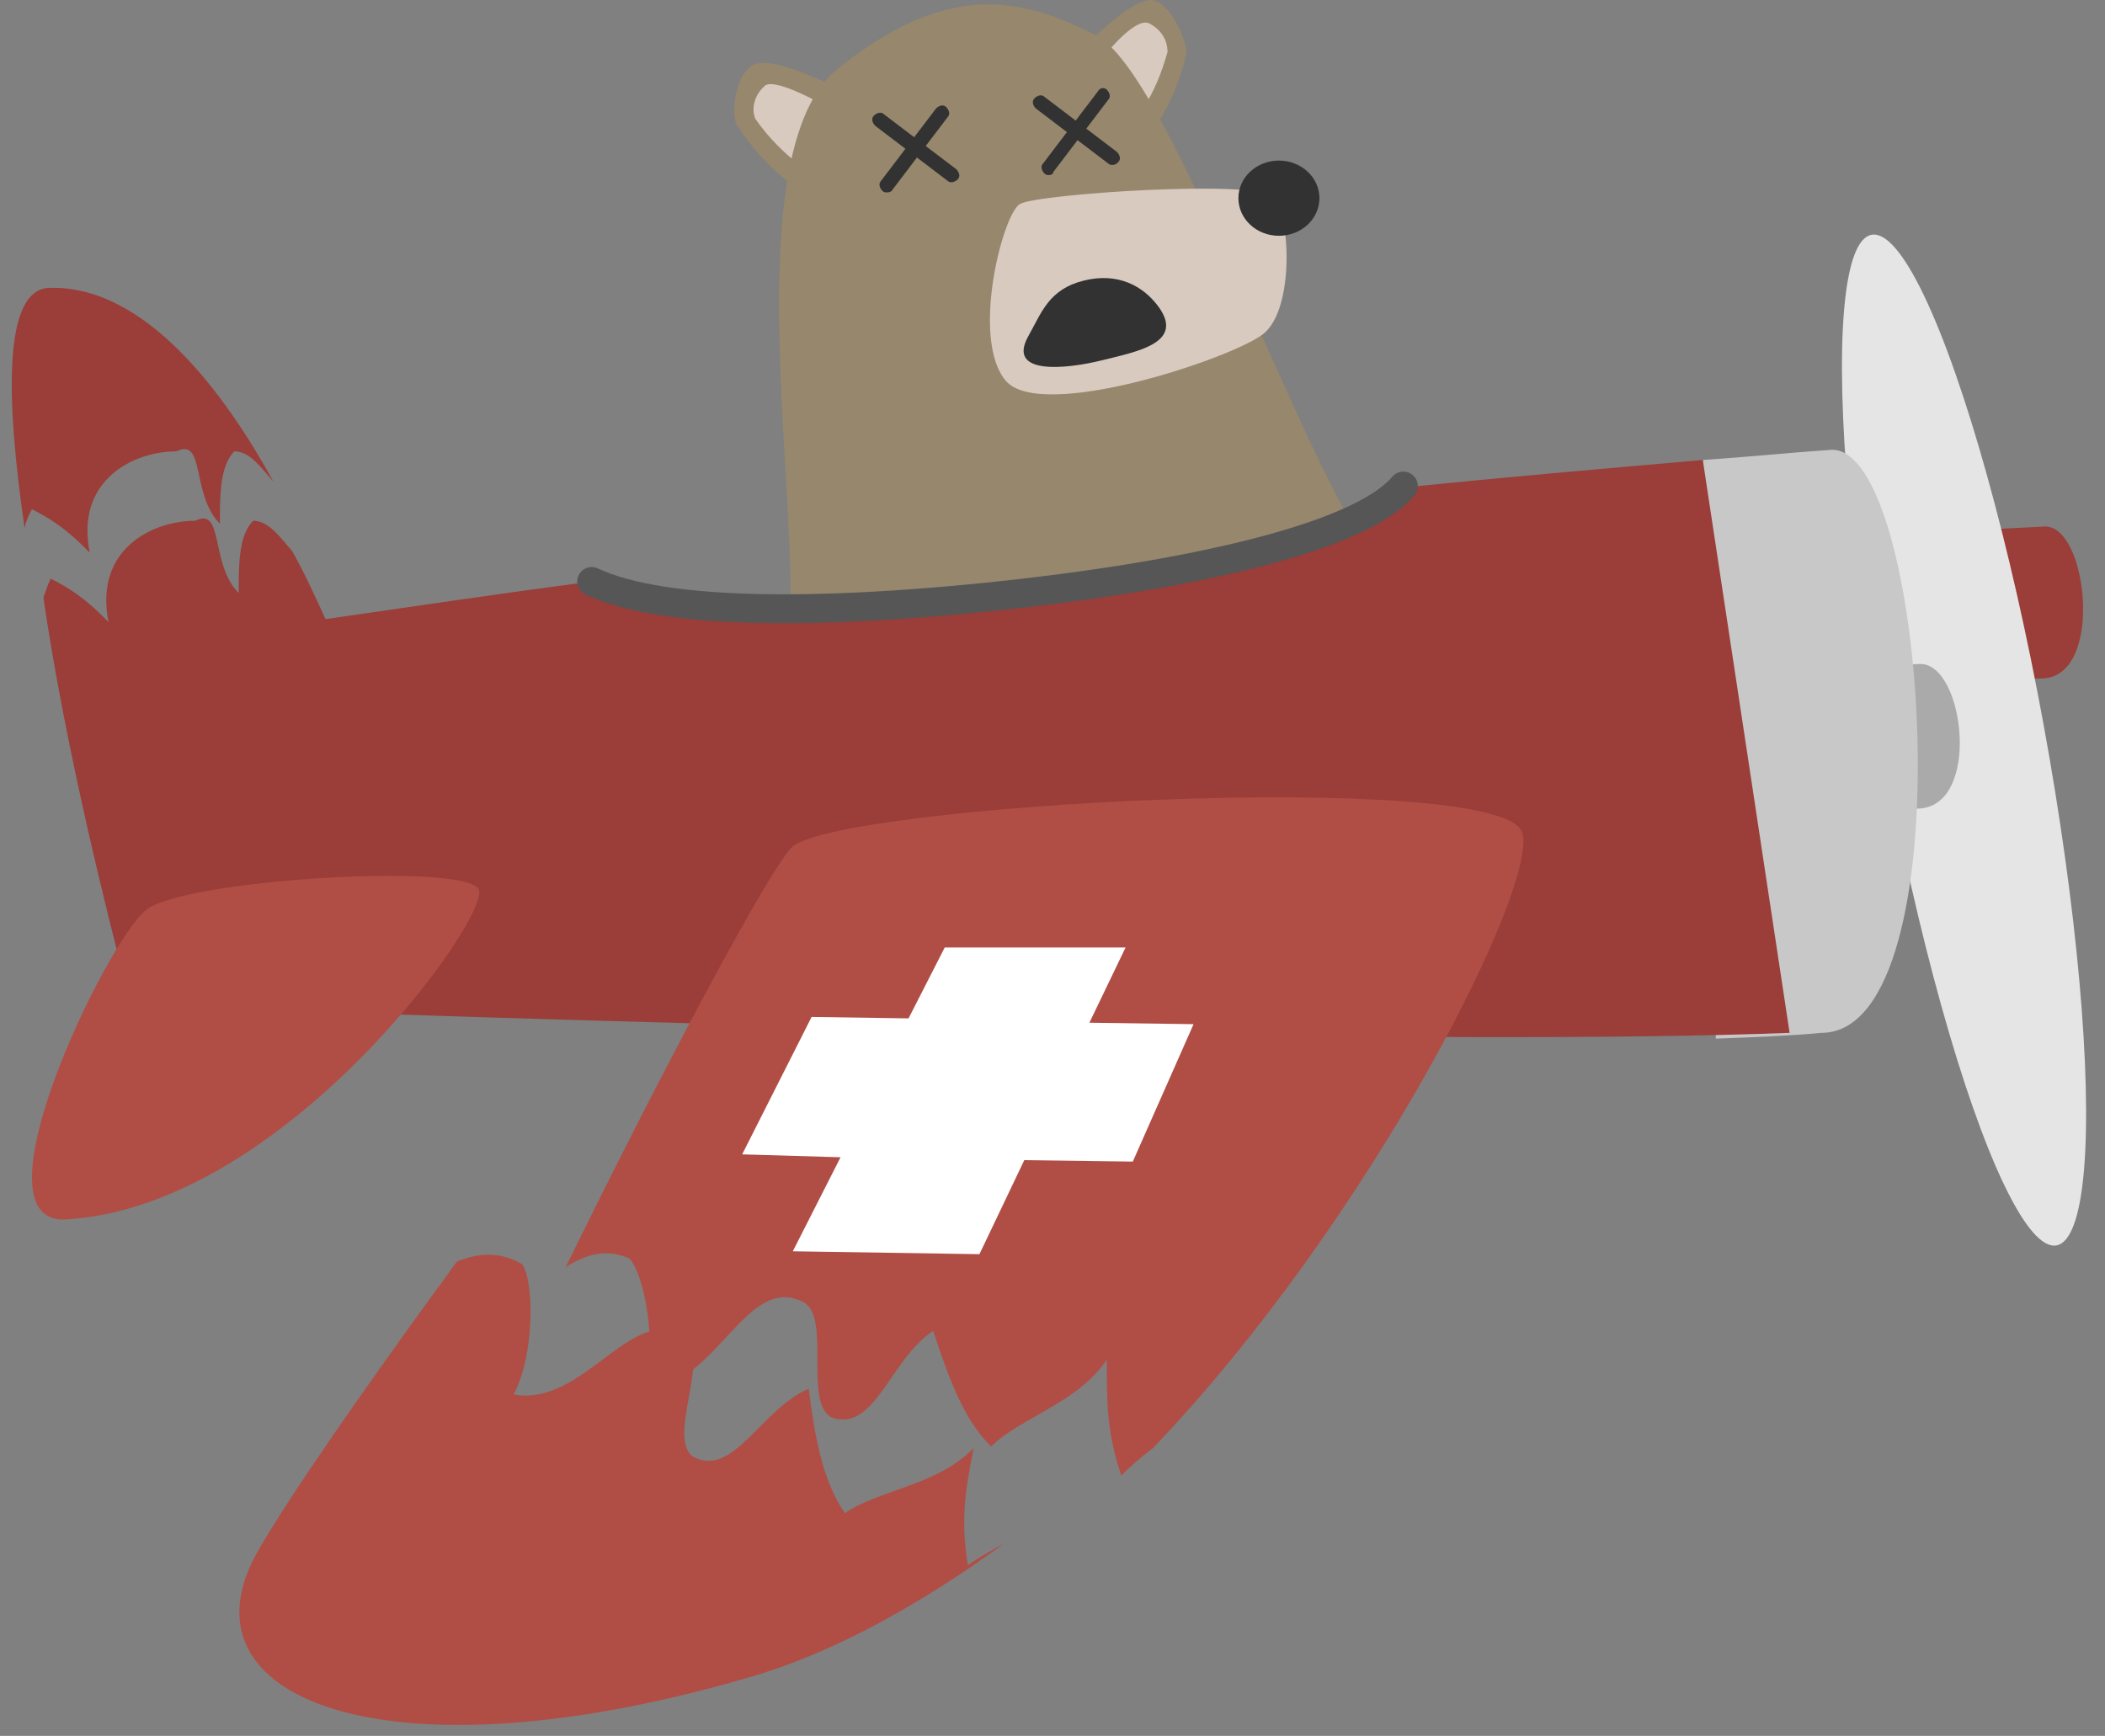 <?xml version="1.0" encoding="utf-8"?>
<!-- Generator: Adobe Illustrator 22.1.0, SVG Export Plug-In . SVG Version: 6.00 Build 0)  -->
<svg version="1.1" id="Layer_1" xmlns="http://www.w3.org/2000/svg" xmlns:xlink="http://www.w3.org/1999/xlink" x="0px" y="0px"
	 viewBox="0 0 145.5 120" style="enable-background:new 0 0 145.5 120;" xml:space="preserve">
<rect x="0" y="0" width="145.5" height="120" fill="#808080" stroke="none"/>
<style type="text/css">
	.st0{fill:#96876D;}
	.st1{fill:#D8CABE;}
	.st2{fill:#323232;}
	.st3{fill:#9B3D38;}
	.st4{fill:#E5E5E5;}
	.st5{fill:#AAAAAA;}
	.st6{fill:#C8C8C8;}
	.st7{fill:#B04E46;}
	.st8{fill:#FFFFFF;}
	.st9{fill:none;stroke:#565656;stroke-width:2;stroke-linecap:round;stroke-miterlimit:10;}
</style>
<title>plane bear</title>
<path class="st0" d="M54.9,12.9c-1.6-1.2-2.9-2.6-4-4.3c-0.4-1,0-3.8,1.4-4.2s5.2,1.5,5.2,1.5L54.9,12.9z"/>
<path class="st1" d="M55.4,11.5c-1.2-0.9-2.3-2-3.2-3.3c-0.3-0.8,0-1.7,0.7-2.3C53.7,5.4,57,7.3,57,7.3L55.4,11.5z"/>
<path class="st0" d="M79.9,8.7c1-1.5,1.7-3.2,2.1-5C82,2.6,80.8,0,79.5,0s-4,2.7-4,2.7L79.9,8.7z"/>
<path class="st1" d="M79,7.5c0.8-1.2,1.3-2.5,1.7-3.9c0-0.9-0.5-1.6-1.3-2c-1-0.4-3.1,2.3-3.1,2.3L79,7.5z"/>
<path class="st0" d="M95.1,38.7c3.6,4.5-44.7,11.6-41.4,7.8S49.9,12.2,57.6,5c7.8-6.4,12.9-5.2,18.1-2.6S89.9,32.2,95.1,38.7z"/>
<path class="st1" d="M70.5,14.1c1.2-0.7,16.3-1.7,17.5-0.5s1.5,7.8-0.7,9.5s-15.4,6.1-17.8,3.2S69.3,14.8,70.5,14.1z"/>
<ellipse class="st2" cx="88.4" cy="13.7" rx="2.8" ry="2.6"/>
<path class="st3" d="M141.3,36.4l-3.9,0.2l0.4,10.4c1.2,0,2.3-0.1,3.3-0.1C145.5,46.9,144.3,36.2,141.3,36.4z"/>
<ellipse id="_x35_de2f7d9-0ae6-4a74-97e6-35ddd4f83f45" transform="matrix(0.984 -0.18 0.18 0.984 -6.989 25.207)" class="st4" cx="135.7" cy="51.2" rx="5.6" ry="35.5"/>
<path class="st5" d="M132.7,45.9l-3.9,0.2l0.4,9.9c1.2,0,2.3-0.1,3.3-0.1C137,55.9,135.8,45.8,132.7,45.9z"/>
<path class="st6" d="M126.5,31.1c-2.9,0.2-5.8,0.5-8.8,0.7l0.9,40c2.7-0.1,5.2-0.2,7.3-0.4C136,71.4,133.3,30.5,126.5,31.1z"/>
<path class="st3" d="M6.2,38.2c-1-5,3-7,6-7c2-1,1,3,3,5c0-2,0-4,1-5c1.1,0,1.9,1.2,2.7,2.1c-3.3-6-8.8-13.6-15.5-13.4
	c-3.2,0.1-3,7.7-1.7,16.6c0.1-0.5,0.3-0.9,0.5-1.3C4.2,36.2,5.2,37.2,6.2,38.2z"/>
<path class="st3" d="M117.7,31.8c-6.9,0.6-13.8,1.2-20.7,1.9C93.8,37.4,80.9,40,68,41.3c-10.9,1.1-22,1.3-27.1-1.1
	c-6.1,0.8-12.2,1.7-18.4,2.6c-0.6-1.3-1.3-2.9-2.3-4.7c-0.8-0.9-1.6-2.1-2.7-2.1c-1,1-1,3-1,5c-2-2-1-6-3-5c-3,0-7,2-6,7
	c-1-1-2-2-4-3c-0.2,0.4-0.3,0.8-0.5,1.3c1.5,10.4,4.6,22.6,5.6,26.4l0.1,1.8c42.3,1.5,91.5,2.8,115,1.9L117.7,31.8z"/>
<path class="st7" d="M67.3,100.1c-2.5,2.6-6.6,2.9-8.9,4.5c-1.6-2.3-2.1-5.5-2.5-8.6c-3.3,1.4-5.2,6.2-8,4.7
	c-1.8-1.3,1.2-6.9-0.5-8.2c-3.6-2.7-7,4.8-11.9,3.9c1.5-2.8,1.4-7.9,0.6-9c-1.5-0.9-3-0.8-4.5-0.2c-0.5,0.6-0.9,1.3-1.4,1.9
	c-5.3,7.3-10.1,14.2-12.3,18c-6.1,10.4,8.9,16.3,34.4,8.7c5.6-1.7,11.5-5,17.1-9.1c-0.9,0.5-1.8,1-2.5,1.5
	C66.4,105.1,66.7,103.1,67.3,100.1z"/>
<path class="st7" d="M105.2,57.5c-1.8-4.4-47.6-1.9-50.5,1.1c-1.7,1.8-9.1,15.7-15.6,29c1.4-0.9,2.8-1.3,4.4-0.6c1,1,2,6,1,9
	c5,0,7-8,11-6c2,1,0,7,2,8c3,1,4-4,7-6c1,3,2,6,4,8c2-2,6-3,8-6c0,3,0,5,1,8c0.6-0.6,1.4-1.3,2.2-1.9
	C94.9,84.2,106.5,60.9,105.2,57.5z"/>
<polygon class="st8" points="54.8,86.5 67.7,86.7 70.8,80.2 78.3,80.3 82.5,70.8 75.3,70.7 77.8,65.5 65.3,65.5 62.8,70.4 
	56.1,70.3 51.3,79.8 58.1,80 "/>
<path class="st7" d="M10.1,62.9C7.4,65-2.1,84.6,4.5,84.3c15.1-0.8,29.4-20.9,28.6-22.8S12.7,60.8,10.1,62.9z"/>
<path class="st9" d="M97,33.6C93.8,37.4,80.9,40,68,41.3c-10.9,1.1-22,1.3-27.1-1.1"/>
<path class="st2" d="M80,21.1c2,2.6-1.4,3.2-3.8,3.8c-2.4,0.6-6.7,1.1-5.1-1.7c0.9-1.6,1.4-3.2,3.8-3.8S79,19.8,80,21.1z"/>
<path class="st2" d="M65.8,12.6c-0.1,0-0.2,0-0.3-0.1l-5-3.8c-0.2-0.2-0.3-0.5-0.1-0.7c0.2-0.2,0.5-0.3,0.7-0.1l5,3.8
	c0.2,0.2,0.3,0.5,0.1,0.7C66.1,12.5,65.9,12.6,65.8,12.6z"/>
<path class="st2" d="M76.9,11.4c-0.1,0-0.2,0-0.3-0.1l-5-3.8c-0.2-0.2-0.3-0.5-0.1-0.7c0.2-0.2,0.5-0.3,0.7-0.1l5,3.8
	c0.2,0.2,0.3,0.5,0.1,0.7C77.2,11.3,77.1,11.4,76.9,11.4z"/>
<path class="st2" d="M61.3,13.3c-0.1,0-0.2,0-0.3-0.1c-0.2-0.2-0.3-0.5-0.1-0.7l3.8-5c0.2-0.2,0.5-0.3,0.7-0.1
	c0.2,0.2,0.3,0.5,0.1,0.7l-3.8,5C61.6,13.3,61.4,13.3,61.3,13.3z"/>
<path class="st2" d="M72.5,12.1c-0.1,0-0.2,0-0.3-0.1c-0.2-0.2-0.3-0.5-0.1-0.7l3.8-5C76,6.1,76.3,6,76.5,6.2
	c0.2,0.2,0.3,0.5,0.1,0.7l-3.8,5C72.8,12,72.7,12.1,72.5,12.1z"/>
</svg>
